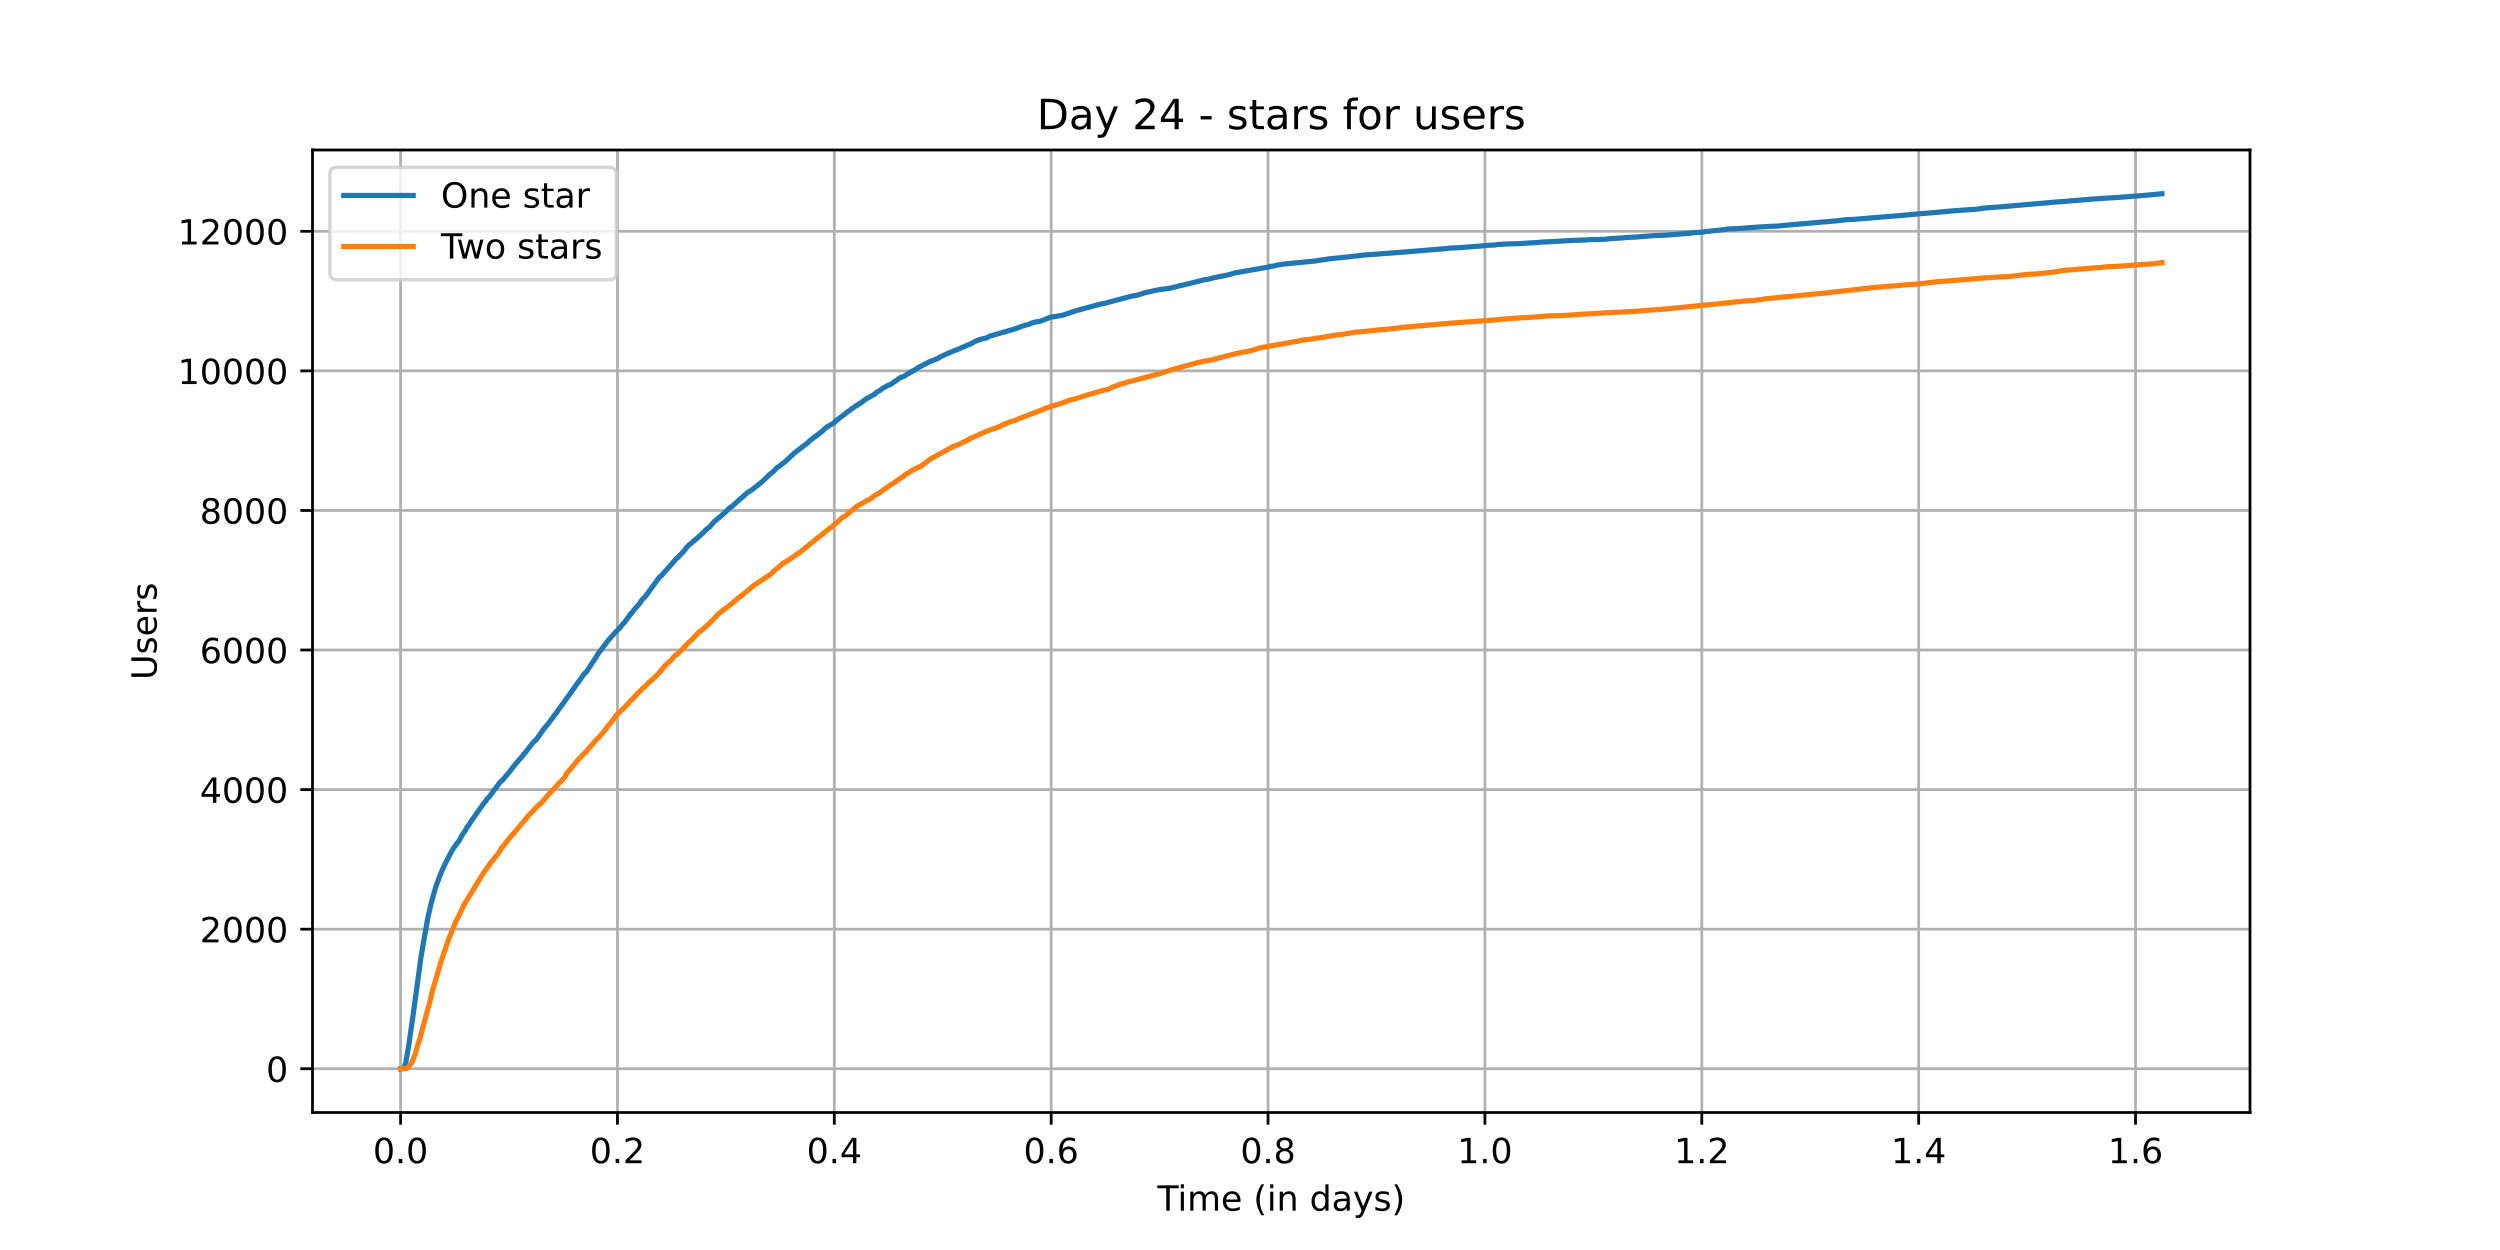 <?xml version="1.0" encoding="utf-8" standalone="no"?>
<!DOCTYPE svg PUBLIC "-//W3C//DTD SVG 1.1//EN"
  "http://www.w3.org/Graphics/SVG/1.1/DTD/svg11.dtd">
<!-- Created with matplotlib (https://matplotlib.org/) -->
<svg height="360pt" version="1.1" viewBox="0 0 720 360" width="720pt" xmlns="http://www.w3.org/2000/svg" xmlns:xlink="http://www.w3.org/1999/xlink">
 <defs>
  <style type="text/css">*{stroke-linecap:butt;stroke-linejoin:round;}</style>
 </defs>
 <g id="figure_1">
  <g id="patch_1">
   <path d="M 0 360 
L 720 360 
L 720 0 
L 0 0 
z
" style="fill:#ffffff;"/>
  </g>
  <g id="axes_1">
   <g id="patch_2">
    <path d="M 90 320.4 
L 648 320.4 
L 648 43.2 
L 90 43.2 
z
" style="fill:#ffffff;"/>
   </g>
   <g id="matplotlib.axis_1">
    <g id="xtick_1">
     <g id="line2d_1">
      <path clip-path="url(#p3914a1865a)" d="M 115.364 320.4 
L 115.364 43.2 
" style="fill:none;stroke:#b0b0b0;stroke-linecap:square;stroke-width:0.8;"/>
     </g>
     <g id="line2d_2">
      <defs>
       <path d="M 0 0 
L 0 3.5 
" id="md72c5df3d5" style="stroke:#000000;stroke-width:0.8;"/>
      </defs>
      <g>
       <use style="stroke:#000000;stroke-width:0.8;" x="115.364" xlink:href="#md72c5df3d5" y="320.4"/>
      </g>
     </g>
     <g id="text_1">
      <!-- 0.0 -->
      <g transform="translate(107.412 334.998)scale(0.1 -0.1)">
       <defs>
        <path d="M 31.781 66.406 
Q 24.172 66.406 20.328 58.906 
Q 16.5 51.422 16.5 36.375 
Q 16.5 21.391 20.328 13.891 
Q 24.172 6.391 31.781 6.391 
Q 39.453 6.391 43.281 13.891 
Q 47.125 21.391 47.125 36.375 
Q 47.125 51.422 43.281 58.906 
Q 39.453 66.406 31.781 66.406 
z
M 31.781 74.219 
Q 44.047 74.219 50.516 64.516 
Q 56.984 54.828 56.984 36.375 
Q 56.984 17.969 50.516 8.266 
Q 44.047 -1.422 31.781 -1.422 
Q 19.531 -1.422 13.062 8.266 
Q 6.594 17.969 6.594 36.375 
Q 6.594 54.828 13.062 64.516 
Q 19.531 74.219 31.781 74.219 
z
" id="DejaVuSans-48"/>
        <path d="M 10.688 12.406 
L 21 12.406 
L 21 0 
L 10.688 0 
z
" id="DejaVuSans-46"/>
       </defs>
       <use xlink:href="#DejaVuSans-48"/>
       <use x="63.623" xlink:href="#DejaVuSans-46"/>
       <use x="95.41" xlink:href="#DejaVuSans-48"/>
      </g>
     </g>
    </g>
    <g id="xtick_2">
     <g id="line2d_3">
      <path clip-path="url(#p3914a1865a)" d="M 177.823 320.4 
L 177.823 43.2 
" style="fill:none;stroke:#b0b0b0;stroke-linecap:square;stroke-width:0.8;"/>
     </g>
     <g id="line2d_4">
      <g>
       <use style="stroke:#000000;stroke-width:0.8;" x="177.823" xlink:href="#md72c5df3d5" y="320.4"/>
      </g>
     </g>
     <g id="text_2">
      <!-- 0.2 -->
      <g transform="translate(169.871 334.998)scale(0.1 -0.1)">
       <defs>
        <path d="M 19.188 8.297 
L 53.609 8.297 
L 53.609 0 
L 7.328 0 
L 7.328 8.297 
Q 12.938 14.109 22.625 23.891 
Q 32.328 33.688 34.812 36.531 
Q 39.547 41.844 41.422 45.531 
Q 43.312 49.219 43.312 52.781 
Q 43.312 58.594 39.234 62.25 
Q 35.156 65.922 28.609 65.922 
Q 23.969 65.922 18.812 64.312 
Q 13.672 62.703 7.812 59.422 
L 7.812 69.391 
Q 13.766 71.781 18.938 73 
Q 24.125 74.219 28.422 74.219 
Q 39.75 74.219 46.484 68.547 
Q 53.219 62.891 53.219 53.422 
Q 53.219 48.922 51.531 44.891 
Q 49.859 40.875 45.406 35.406 
Q 44.188 33.984 37.641 27.219 
Q 31.109 20.453 19.188 8.297 
z
" id="DejaVuSans-50"/>
       </defs>
       <use xlink:href="#DejaVuSans-48"/>
       <use x="63.623" xlink:href="#DejaVuSans-46"/>
       <use x="95.41" xlink:href="#DejaVuSans-50"/>
      </g>
     </g>
    </g>
    <g id="xtick_3">
     <g id="line2d_5">
      <path clip-path="url(#p3914a1865a)" d="M 240.281 320.4 
L 240.281 43.2 
" style="fill:none;stroke:#b0b0b0;stroke-linecap:square;stroke-width:0.8;"/>
     </g>
     <g id="line2d_6">
      <g>
       <use style="stroke:#000000;stroke-width:0.8;" x="240.281" xlink:href="#md72c5df3d5" y="320.4"/>
      </g>
     </g>
     <g id="text_3">
      <!-- 0.4 -->
      <g transform="translate(232.33 334.998)scale(0.1 -0.1)">
       <defs>
        <path d="M 37.797 64.312 
L 12.891 25.391 
L 37.797 25.391 
z
M 35.203 72.906 
L 47.609 72.906 
L 47.609 25.391 
L 58.016 25.391 
L 58.016 17.188 
L 47.609 17.188 
L 47.609 0 
L 37.797 0 
L 37.797 17.188 
L 4.891 17.188 
L 4.891 26.703 
z
" id="DejaVuSans-52"/>
       </defs>
       <use xlink:href="#DejaVuSans-48"/>
       <use x="63.623" xlink:href="#DejaVuSans-46"/>
       <use x="95.41" xlink:href="#DejaVuSans-52"/>
      </g>
     </g>
    </g>
    <g id="xtick_4">
     <g id="line2d_7">
      <path clip-path="url(#p3914a1865a)" d="M 302.74 320.4 
L 302.74 43.2 
" style="fill:none;stroke:#b0b0b0;stroke-linecap:square;stroke-width:0.8;"/>
     </g>
     <g id="line2d_8">
      <g>
       <use style="stroke:#000000;stroke-width:0.8;" x="302.74" xlink:href="#md72c5df3d5" y="320.4"/>
      </g>
     </g>
     <g id="text_4">
      <!-- 0.6 -->
      <g transform="translate(294.789 334.998)scale(0.1 -0.1)">
       <defs>
        <path d="M 33.016 40.375 
Q 26.375 40.375 22.484 35.828 
Q 18.609 31.297 18.609 23.391 
Q 18.609 15.531 22.484 10.953 
Q 26.375 6.391 33.016 6.391 
Q 39.656 6.391 43.531 10.953 
Q 47.406 15.531 47.406 23.391 
Q 47.406 31.297 43.531 35.828 
Q 39.656 40.375 33.016 40.375 
z
M 52.594 71.297 
L 52.594 62.312 
Q 48.875 64.062 45.094 64.984 
Q 41.312 65.922 37.594 65.922 
Q 27.828 65.922 22.672 59.328 
Q 17.531 52.734 16.797 39.406 
Q 19.672 43.656 24.016 45.922 
Q 28.375 48.188 33.594 48.188 
Q 44.578 48.188 50.953 41.516 
Q 57.328 34.859 57.328 23.391 
Q 57.328 12.156 50.688 5.359 
Q 44.047 -1.422 33.016 -1.422 
Q 20.359 -1.422 13.672 8.266 
Q 6.984 17.969 6.984 36.375 
Q 6.984 53.656 15.188 63.938 
Q 23.391 74.219 37.203 74.219 
Q 40.922 74.219 44.703 73.484 
Q 48.484 72.75 52.594 71.297 
z
" id="DejaVuSans-54"/>
       </defs>
       <use xlink:href="#DejaVuSans-48"/>
       <use x="63.623" xlink:href="#DejaVuSans-46"/>
       <use x="95.41" xlink:href="#DejaVuSans-54"/>
      </g>
     </g>
    </g>
    <g id="xtick_5">
     <g id="line2d_9">
      <path clip-path="url(#p3914a1865a)" d="M 365.199 320.4 
L 365.199 43.2 
" style="fill:none;stroke:#b0b0b0;stroke-linecap:square;stroke-width:0.8;"/>
     </g>
     <g id="line2d_10">
      <g>
       <use style="stroke:#000000;stroke-width:0.8;" x="365.199" xlink:href="#md72c5df3d5" y="320.4"/>
      </g>
     </g>
     <g id="text_5">
      <!-- 0.8 -->
      <g transform="translate(357.248 334.998)scale(0.1 -0.1)">
       <defs>
        <path d="M 31.781 34.625 
Q 24.75 34.625 20.719 30.859 
Q 16.703 27.094 16.703 20.516 
Q 16.703 13.922 20.719 10.156 
Q 24.75 6.391 31.781 6.391 
Q 38.812 6.391 42.859 10.172 
Q 46.922 13.969 46.922 20.516 
Q 46.922 27.094 42.891 30.859 
Q 38.875 34.625 31.781 34.625 
z
M 21.922 38.812 
Q 15.578 40.375 12.031 44.719 
Q 8.5 49.078 8.5 55.328 
Q 8.5 64.062 14.719 69.141 
Q 20.953 74.219 31.781 74.219 
Q 42.672 74.219 48.875 69.141 
Q 55.078 64.062 55.078 55.328 
Q 55.078 49.078 51.531 44.719 
Q 48 40.375 41.703 38.812 
Q 48.828 37.156 52.797 32.312 
Q 56.781 27.484 56.781 20.516 
Q 56.781 9.906 50.312 4.234 
Q 43.844 -1.422 31.781 -1.422 
Q 19.734 -1.422 13.25 4.234 
Q 6.781 9.906 6.781 20.516 
Q 6.781 27.484 10.781 32.312 
Q 14.797 37.156 21.922 38.812 
z
M 18.312 54.391 
Q 18.312 48.734 21.844 45.562 
Q 25.391 42.391 31.781 42.391 
Q 38.141 42.391 41.719 45.562 
Q 45.312 48.734 45.312 54.391 
Q 45.312 60.062 41.719 63.234 
Q 38.141 66.406 31.781 66.406 
Q 25.391 66.406 21.844 63.234 
Q 18.312 60.062 18.312 54.391 
z
" id="DejaVuSans-56"/>
       </defs>
       <use xlink:href="#DejaVuSans-48"/>
       <use x="63.623" xlink:href="#DejaVuSans-46"/>
       <use x="95.41" xlink:href="#DejaVuSans-56"/>
      </g>
     </g>
    </g>
    <g id="xtick_6">
     <g id="line2d_11">
      <path clip-path="url(#p3914a1865a)" d="M 427.658 320.4 
L 427.658 43.2 
" style="fill:none;stroke:#b0b0b0;stroke-linecap:square;stroke-width:0.8;"/>
     </g>
     <g id="line2d_12">
      <g>
       <use style="stroke:#000000;stroke-width:0.8;" x="427.658" xlink:href="#md72c5df3d5" y="320.4"/>
      </g>
     </g>
     <g id="text_6">
      <!-- 1.0 -->
      <g transform="translate(419.707 334.998)scale(0.1 -0.1)">
       <defs>
        <path d="M 12.406 8.297 
L 28.516 8.297 
L 28.516 63.922 
L 10.984 60.406 
L 10.984 69.391 
L 28.422 72.906 
L 38.281 72.906 
L 38.281 8.297 
L 54.391 8.297 
L 54.391 0 
L 12.406 0 
z
" id="DejaVuSans-49"/>
       </defs>
       <use xlink:href="#DejaVuSans-49"/>
       <use x="63.623" xlink:href="#DejaVuSans-46"/>
       <use x="95.41" xlink:href="#DejaVuSans-48"/>
      </g>
     </g>
    </g>
    <g id="xtick_7">
     <g id="line2d_13">
      <path clip-path="url(#p3914a1865a)" d="M 490.117 320.4 
L 490.117 43.2 
" style="fill:none;stroke:#b0b0b0;stroke-linecap:square;stroke-width:0.8;"/>
     </g>
     <g id="line2d_14">
      <g>
       <use style="stroke:#000000;stroke-width:0.8;" x="490.117" xlink:href="#md72c5df3d5" y="320.4"/>
      </g>
     </g>
     <g id="text_7">
      <!-- 1.2 -->
      <g transform="translate(482.166 334.998)scale(0.1 -0.1)">
       <use xlink:href="#DejaVuSans-49"/>
       <use x="63.623" xlink:href="#DejaVuSans-46"/>
       <use x="95.41" xlink:href="#DejaVuSans-50"/>
      </g>
     </g>
    </g>
    <g id="xtick_8">
     <g id="line2d_15">
      <path clip-path="url(#p3914a1865a)" d="M 552.576 320.4 
L 552.576 43.2 
" style="fill:none;stroke:#b0b0b0;stroke-linecap:square;stroke-width:0.8;"/>
     </g>
     <g id="line2d_16">
      <g>
       <use style="stroke:#000000;stroke-width:0.8;" x="552.576" xlink:href="#md72c5df3d5" y="320.4"/>
      </g>
     </g>
     <g id="text_8">
      <!-- 1.4 -->
      <g transform="translate(544.625 334.998)scale(0.1 -0.1)">
       <use xlink:href="#DejaVuSans-49"/>
       <use x="63.623" xlink:href="#DejaVuSans-46"/>
       <use x="95.41" xlink:href="#DejaVuSans-52"/>
      </g>
     </g>
    </g>
    <g id="xtick_9">
     <g id="line2d_17">
      <path clip-path="url(#p3914a1865a)" d="M 615.035 320.4 
L 615.035 43.2 
" style="fill:none;stroke:#b0b0b0;stroke-linecap:square;stroke-width:0.8;"/>
     </g>
     <g id="line2d_18">
      <g>
       <use style="stroke:#000000;stroke-width:0.8;" x="615.035" xlink:href="#md72c5df3d5" y="320.4"/>
      </g>
     </g>
     <g id="text_9">
      <!-- 1.6 -->
      <g transform="translate(607.083 334.998)scale(0.1 -0.1)">
       <use xlink:href="#DejaVuSans-49"/>
       <use x="63.623" xlink:href="#DejaVuSans-46"/>
       <use x="95.41" xlink:href="#DejaVuSans-54"/>
      </g>
     </g>
    </g>
    <g id="text_10">
     <!-- Time (in days) -->
     <g transform="translate(333.327 348.677)scale(0.1 -0.1)">
      <defs>
       <path d="M -0.297 72.906 
L 61.375 72.906 
L 61.375 64.594 
L 35.5 64.594 
L 35.5 0 
L 25.594 0 
L 25.594 64.594 
L -0.297 64.594 
z
" id="DejaVuSans-84"/>
       <path d="M 9.422 54.688 
L 18.406 54.688 
L 18.406 0 
L 9.422 0 
z
M 9.422 75.984 
L 18.406 75.984 
L 18.406 64.594 
L 9.422 64.594 
z
" id="DejaVuSans-105"/>
       <path d="M 52 44.188 
Q 55.375 50.25 60.062 53.125 
Q 64.75 56 71.094 56 
Q 79.641 56 84.281 50.016 
Q 88.922 44.047 88.922 33.016 
L 88.922 0 
L 79.891 0 
L 79.891 32.719 
Q 79.891 40.578 77.094 44.375 
Q 74.312 48.188 68.609 48.188 
Q 61.625 48.188 57.562 43.547 
Q 53.516 38.922 53.516 30.906 
L 53.516 0 
L 44.484 0 
L 44.484 32.719 
Q 44.484 40.625 41.703 44.406 
Q 38.922 48.188 33.109 48.188 
Q 26.219 48.188 22.156 43.531 
Q 18.109 38.875 18.109 30.906 
L 18.109 0 
L 9.078 0 
L 9.078 54.688 
L 18.109 54.688 
L 18.109 46.188 
Q 21.188 51.219 25.484 53.609 
Q 29.781 56 35.688 56 
Q 41.656 56 45.828 52.969 
Q 50 49.953 52 44.188 
z
" id="DejaVuSans-109"/>
       <path d="M 56.203 29.594 
L 56.203 25.203 
L 14.891 25.203 
Q 15.484 15.922 20.484 11.062 
Q 25.484 6.203 34.422 6.203 
Q 39.594 6.203 44.453 7.469 
Q 49.312 8.734 54.109 11.281 
L 54.109 2.781 
Q 49.266 0.734 44.188 -0.344 
Q 39.109 -1.422 33.891 -1.422 
Q 20.797 -1.422 13.156 6.188 
Q 5.516 13.812 5.516 26.812 
Q 5.516 40.234 12.766 48.109 
Q 20.016 56 32.328 56 
Q 43.359 56 49.781 48.891 
Q 56.203 41.797 56.203 29.594 
z
M 47.219 32.234 
Q 47.125 39.594 43.094 43.984 
Q 39.062 48.391 32.422 48.391 
Q 24.906 48.391 20.391 44.141 
Q 15.875 39.891 15.188 32.172 
z
" id="DejaVuSans-101"/>
       <path id="DejaVuSans-32"/>
       <path d="M 31 75.875 
Q 24.469 64.656 21.281 53.656 
Q 18.109 42.672 18.109 31.391 
Q 18.109 20.125 21.312 9.062 
Q 24.516 -2 31 -13.188 
L 23.188 -13.188 
Q 15.875 -1.703 12.234 9.375 
Q 8.594 20.453 8.594 31.391 
Q 8.594 42.281 12.203 53.312 
Q 15.828 64.359 23.188 75.875 
z
" id="DejaVuSans-40"/>
       <path d="M 54.891 33.016 
L 54.891 0 
L 45.906 0 
L 45.906 32.719 
Q 45.906 40.484 42.875 44.328 
Q 39.844 48.188 33.797 48.188 
Q 26.516 48.188 22.312 43.547 
Q 18.109 38.922 18.109 30.906 
L 18.109 0 
L 9.078 0 
L 9.078 54.688 
L 18.109 54.688 
L 18.109 46.188 
Q 21.344 51.125 25.703 53.562 
Q 30.078 56 35.797 56 
Q 45.219 56 50.047 50.172 
Q 54.891 44.344 54.891 33.016 
z
" id="DejaVuSans-110"/>
       <path d="M 45.406 46.391 
L 45.406 75.984 
L 54.391 75.984 
L 54.391 0 
L 45.406 0 
L 45.406 8.203 
Q 42.578 3.328 38.25 0.953 
Q 33.938 -1.422 27.875 -1.422 
Q 17.969 -1.422 11.734 6.484 
Q 5.516 14.406 5.516 27.297 
Q 5.516 40.188 11.734 48.094 
Q 17.969 56 27.875 56 
Q 33.938 56 38.25 53.625 
Q 42.578 51.266 45.406 46.391 
z
M 14.797 27.297 
Q 14.797 17.391 18.875 11.75 
Q 22.953 6.109 30.078 6.109 
Q 37.203 6.109 41.297 11.75 
Q 45.406 17.391 45.406 27.297 
Q 45.406 37.203 41.297 42.844 
Q 37.203 48.484 30.078 48.484 
Q 22.953 48.484 18.875 42.844 
Q 14.797 37.203 14.797 27.297 
z
" id="DejaVuSans-100"/>
       <path d="M 34.281 27.484 
Q 23.391 27.484 19.188 25 
Q 14.984 22.516 14.984 16.5 
Q 14.984 11.719 18.141 8.906 
Q 21.297 6.109 26.703 6.109 
Q 34.188 6.109 38.703 11.406 
Q 43.219 16.703 43.219 25.484 
L 43.219 27.484 
z
M 52.203 31.203 
L 52.203 0 
L 43.219 0 
L 43.219 8.297 
Q 40.141 3.328 35.547 0.953 
Q 30.953 -1.422 24.312 -1.422 
Q 15.922 -1.422 10.953 3.297 
Q 6 8.016 6 15.922 
Q 6 25.141 12.172 29.828 
Q 18.359 34.516 30.609 34.516 
L 43.219 34.516 
L 43.219 35.406 
Q 43.219 41.609 39.141 45 
Q 35.062 48.391 27.688 48.391 
Q 23 48.391 18.547 47.266 
Q 14.109 46.141 10.016 43.891 
L 10.016 52.203 
Q 14.938 54.109 19.578 55.047 
Q 24.219 56 28.609 56 
Q 40.484 56 46.344 49.844 
Q 52.203 43.703 52.203 31.203 
z
" id="DejaVuSans-97"/>
       <path d="M 32.172 -5.078 
Q 28.375 -14.844 24.75 -17.812 
Q 21.141 -20.797 15.094 -20.797 
L 7.906 -20.797 
L 7.906 -13.281 
L 13.188 -13.281 
Q 16.891 -13.281 18.938 -11.516 
Q 21 -9.766 23.484 -3.219 
L 25.094 0.875 
L 2.984 54.688 
L 12.5 54.688 
L 29.594 11.922 
L 46.688 54.688 
L 56.203 54.688 
z
" id="DejaVuSans-121"/>
       <path d="M 44.281 53.078 
L 44.281 44.578 
Q 40.484 46.531 36.375 47.5 
Q 32.281 48.484 27.875 48.484 
Q 21.188 48.484 17.844 46.438 
Q 14.5 44.391 14.5 40.281 
Q 14.5 37.156 16.891 35.375 
Q 19.281 33.594 26.516 31.984 
L 29.594 31.297 
Q 39.156 29.25 43.188 25.516 
Q 47.219 21.781 47.219 15.094 
Q 47.219 7.469 41.188 3.016 
Q 35.156 -1.422 24.609 -1.422 
Q 20.219 -1.422 15.453 -0.562 
Q 10.688 0.297 5.422 2 
L 5.422 11.281 
Q 10.406 8.688 15.234 7.391 
Q 20.062 6.109 24.812 6.109 
Q 31.156 6.109 34.562 8.281 
Q 37.984 10.453 37.984 14.406 
Q 37.984 18.062 35.516 20.016 
Q 33.062 21.969 24.703 23.781 
L 21.578 24.516 
Q 13.234 26.266 9.516 29.906 
Q 5.812 33.547 5.812 39.891 
Q 5.812 47.609 11.281 51.797 
Q 16.75 56 26.812 56 
Q 31.781 56 36.172 55.266 
Q 40.578 54.547 44.281 53.078 
z
" id="DejaVuSans-115"/>
       <path d="M 8.016 75.875 
L 15.828 75.875 
Q 23.141 64.359 26.781 53.312 
Q 30.422 42.281 30.422 31.391 
Q 30.422 20.453 26.781 9.375 
Q 23.141 -1.703 15.828 -13.188 
L 8.016 -13.188 
Q 14.5 -2 17.703 9.062 
Q 20.906 20.125 20.906 31.391 
Q 20.906 42.672 17.703 53.656 
Q 14.5 64.656 8.016 75.875 
z
" id="DejaVuSans-41"/>
      </defs>
      <use xlink:href="#DejaVuSans-84"/>
      <use x="57.959" xlink:href="#DejaVuSans-105"/>
      <use x="85.742" xlink:href="#DejaVuSans-109"/>
      <use x="183.154" xlink:href="#DejaVuSans-101"/>
      <use x="244.678" xlink:href="#DejaVuSans-32"/>
      <use x="276.465" xlink:href="#DejaVuSans-40"/>
      <use x="315.479" xlink:href="#DejaVuSans-105"/>
      <use x="343.262" xlink:href="#DejaVuSans-110"/>
      <use x="406.641" xlink:href="#DejaVuSans-32"/>
      <use x="438.428" xlink:href="#DejaVuSans-100"/>
      <use x="501.904" xlink:href="#DejaVuSans-97"/>
      <use x="563.184" xlink:href="#DejaVuSans-121"/>
      <use x="622.363" xlink:href="#DejaVuSans-115"/>
      <use x="674.463" xlink:href="#DejaVuSans-41"/>
     </g>
    </g>
   </g>
   <g id="matplotlib.axis_2">
    <g id="ytick_1">
     <g id="line2d_19">
      <path clip-path="url(#p3914a1865a)" d="M 90 307.8 
L 648 307.8 
" style="fill:none;stroke:#b0b0b0;stroke-linecap:square;stroke-width:0.8;"/>
     </g>
     <g id="line2d_20">
      <defs>
       <path d="M 0 0 
L -3.5 0 
" id="mb476c46a0f" style="stroke:#000000;stroke-width:0.8;"/>
      </defs>
      <g>
       <use style="stroke:#000000;stroke-width:0.8;" x="90" xlink:href="#mb476c46a0f" y="307.8"/>
      </g>
     </g>
     <g id="text_11">
      <!-- 0 -->
      <g transform="translate(76.638 311.599)scale(0.1 -0.1)">
       <use xlink:href="#DejaVuSans-48"/>
      </g>
     </g>
    </g>
    <g id="ytick_2">
     <g id="line2d_21">
      <path clip-path="url(#p3914a1865a)" d="M 90 267.602 
L 648 267.602 
" style="fill:none;stroke:#b0b0b0;stroke-linecap:square;stroke-width:0.8;"/>
     </g>
     <g id="line2d_22">
      <g>
       <use style="stroke:#000000;stroke-width:0.8;" x="90" xlink:href="#mb476c46a0f" y="267.602"/>
      </g>
     </g>
     <g id="text_12">
      <!-- 2000 -->
      <g transform="translate(57.55 271.401)scale(0.1 -0.1)">
       <use xlink:href="#DejaVuSans-50"/>
       <use x="63.623" xlink:href="#DejaVuSans-48"/>
       <use x="127.246" xlink:href="#DejaVuSans-48"/>
       <use x="190.869" xlink:href="#DejaVuSans-48"/>
      </g>
     </g>
    </g>
    <g id="ytick_3">
     <g id="line2d_23">
      <path clip-path="url(#p3914a1865a)" d="M 90 227.404 
L 648 227.404 
" style="fill:none;stroke:#b0b0b0;stroke-linecap:square;stroke-width:0.8;"/>
     </g>
     <g id="line2d_24">
      <g>
       <use style="stroke:#000000;stroke-width:0.8;" x="90" xlink:href="#mb476c46a0f" y="227.404"/>
      </g>
     </g>
     <g id="text_13">
      <!-- 4000 -->
      <g transform="translate(57.55 231.204)scale(0.1 -0.1)">
       <use xlink:href="#DejaVuSans-52"/>
       <use x="63.623" xlink:href="#DejaVuSans-48"/>
       <use x="127.246" xlink:href="#DejaVuSans-48"/>
       <use x="190.869" xlink:href="#DejaVuSans-48"/>
      </g>
     </g>
    </g>
    <g id="ytick_4">
     <g id="line2d_25">
      <path clip-path="url(#p3914a1865a)" d="M 90 187.207 
L 648 187.207 
" style="fill:none;stroke:#b0b0b0;stroke-linecap:square;stroke-width:0.8;"/>
     </g>
     <g id="line2d_26">
      <g>
       <use style="stroke:#000000;stroke-width:0.8;" x="90" xlink:href="#mb476c46a0f" y="187.207"/>
      </g>
     </g>
     <g id="text_14">
      <!-- 6000 -->
      <g transform="translate(57.55 191.006)scale(0.1 -0.1)">
       <use xlink:href="#DejaVuSans-54"/>
       <use x="63.623" xlink:href="#DejaVuSans-48"/>
       <use x="127.246" xlink:href="#DejaVuSans-48"/>
       <use x="190.869" xlink:href="#DejaVuSans-48"/>
      </g>
     </g>
    </g>
    <g id="ytick_5">
     <g id="line2d_27">
      <path clip-path="url(#p3914a1865a)" d="M 90 147.009 
L 648 147.009 
" style="fill:none;stroke:#b0b0b0;stroke-linecap:square;stroke-width:0.8;"/>
     </g>
     <g id="line2d_28">
      <g>
       <use style="stroke:#000000;stroke-width:0.8;" x="90" xlink:href="#mb476c46a0f" y="147.009"/>
      </g>
     </g>
     <g id="text_15">
      <!-- 8000 -->
      <g transform="translate(57.55 150.808)scale(0.1 -0.1)">
       <use xlink:href="#DejaVuSans-56"/>
       <use x="63.623" xlink:href="#DejaVuSans-48"/>
       <use x="127.246" xlink:href="#DejaVuSans-48"/>
       <use x="190.869" xlink:href="#DejaVuSans-48"/>
      </g>
     </g>
    </g>
    <g id="ytick_6">
     <g id="line2d_29">
      <path clip-path="url(#p3914a1865a)" d="M 90 106.811 
L 648 106.811 
" style="fill:none;stroke:#b0b0b0;stroke-linecap:square;stroke-width:0.8;"/>
     </g>
     <g id="line2d_30">
      <g>
       <use style="stroke:#000000;stroke-width:0.8;" x="90" xlink:href="#mb476c46a0f" y="106.811"/>
      </g>
     </g>
     <g id="text_16">
      <!-- 10000 -->
      <g transform="translate(51.188 110.61)scale(0.1 -0.1)">
       <use xlink:href="#DejaVuSans-49"/>
       <use x="63.623" xlink:href="#DejaVuSans-48"/>
       <use x="127.246" xlink:href="#DejaVuSans-48"/>
       <use x="190.869" xlink:href="#DejaVuSans-48"/>
       <use x="254.492" xlink:href="#DejaVuSans-48"/>
      </g>
     </g>
    </g>
    <g id="ytick_7">
     <g id="line2d_31">
      <path clip-path="url(#p3914a1865a)" d="M 90 66.613 
L 648 66.613 
" style="fill:none;stroke:#b0b0b0;stroke-linecap:square;stroke-width:0.8;"/>
     </g>
     <g id="line2d_32">
      <g>
       <use style="stroke:#000000;stroke-width:0.8;" x="90" xlink:href="#mb476c46a0f" y="66.613"/>
      </g>
     </g>
     <g id="text_17">
      <!-- 12000 -->
      <g transform="translate(51.188 70.412)scale(0.1 -0.1)">
       <use xlink:href="#DejaVuSans-49"/>
       <use x="63.623" xlink:href="#DejaVuSans-50"/>
       <use x="127.246" xlink:href="#DejaVuSans-48"/>
       <use x="190.869" xlink:href="#DejaVuSans-48"/>
       <use x="254.492" xlink:href="#DejaVuSans-48"/>
      </g>
     </g>
    </g>
    <g id="text_18">
     <!-- Users -->
     <g transform="translate(45.108 195.801)rotate(-90)scale(0.1 -0.1)">
      <defs>
       <path d="M 8.688 72.906 
L 18.609 72.906 
L 18.609 28.609 
Q 18.609 16.891 22.844 11.734 
Q 27.094 6.594 36.625 6.594 
Q 46.094 6.594 50.344 11.734 
Q 54.594 16.891 54.594 28.609 
L 54.594 72.906 
L 64.5 72.906 
L 64.5 27.391 
Q 64.5 13.141 57.438 5.859 
Q 50.391 -1.422 36.625 -1.422 
Q 22.797 -1.422 15.734 5.859 
Q 8.688 13.141 8.688 27.391 
z
" id="DejaVuSans-85"/>
       <path d="M 41.109 46.297 
Q 39.594 47.172 37.812 47.578 
Q 36.031 48 33.891 48 
Q 26.266 48 22.188 43.047 
Q 18.109 38.094 18.109 28.812 
L 18.109 0 
L 9.078 0 
L 9.078 54.688 
L 18.109 54.688 
L 18.109 46.188 
Q 20.953 51.172 25.484 53.578 
Q 30.031 56 36.531 56 
Q 37.453 56 38.578 55.875 
Q 39.703 55.766 41.062 55.516 
z
" id="DejaVuSans-114"/>
      </defs>
      <use xlink:href="#DejaVuSans-85"/>
      <use x="73.193" xlink:href="#DejaVuSans-115"/>
      <use x="125.293" xlink:href="#DejaVuSans-101"/>
      <use x="186.816" xlink:href="#DejaVuSans-114"/>
      <use x="227.93" xlink:href="#DejaVuSans-115"/>
     </g>
    </g>
   </g>
   <g id="line2d_33">
    <path clip-path="url(#p3914a1865a)" d="M 115.364 307.8 
L 116.032 307.76 
L 116.462 307.338 
L 116.893 305.85 
L 117.753 300.826 
L 118.183 297.771 
L 118.83 293.389 
L 121.194 276.004 
L 121.837 272.145 
L 123.128 264.788 
L 123.984 260.929 
L 124.631 258.477 
L 125.492 255.462 
L 125.922 254.257 
L 126.565 252.528 
L 127.425 250.398 
L 127.642 250.056 
L 128.072 249.031 
L 130.006 245.272 
L 130.436 244.529 
L 131.723 242.72 
L 131.94 242.539 
L 132.37 241.856 
L 133.013 240.609 
L 134.087 239.042 
L 134.517 238.218 
L 134.947 237.715 
L 135.59 236.67 
L 139.032 231.766 
L 140.105 230.399 
L 140.318 229.997 
L 140.748 229.676 
L 143.973 225.334 
L 144.833 224.57 
L 145.906 223.244 
L 146.553 222.52 
L 147.844 220.812 
L 148.487 220.048 
L 148.917 219.566 
L 149.347 218.943 
L 149.777 218.561 
L 150.208 218.038 
L 150.638 217.576 
L 150.851 217.134 
L 151.068 217.013 
L 153.215 214.24 
L 153.645 213.677 
L 154.288 213.174 
L 154.505 212.953 
L 154.935 212.33 
L 155.796 211.104 
L 156.652 209.858 
L 157.943 208.371 
L 158.373 207.728 
L 159.233 206.682 
L 159.446 206.22 
L 159.876 205.778 
L 160.523 204.874 
L 160.954 204.271 
L 168.259 194.06 
L 168.906 193.498 
L 171.053 190.181 
L 171.483 189.578 
L 172.126 188.453 
L 174.063 185.9 
L 174.49 185.358 
L 174.92 184.734 
L 177.071 182.262 
L 177.714 181.639 
L 178.361 180.936 
L 178.574 180.775 
L 179.218 179.891 
L 179.865 179.227 
L 181.155 177.499 
L 181.585 176.775 
L 181.799 176.735 
L 182.229 176.152 
L 182.659 175.569 
L 184.379 173.6 
L 184.806 172.856 
L 185.883 171.751 
L 189.75 166.444 
L 190.181 165.982 
L 190.394 165.882 
L 194.478 161.259 
L 194.695 160.917 
L 195.125 160.636 
L 197.059 158.606 
L 197.702 157.722 
L 198.563 156.817 
L 198.993 156.556 
L 199.636 155.953 
L 200.927 154.888 
L 202 153.863 
L 202.43 153.521 
L 202.86 153.059 
L 203.29 152.576 
L 204.364 151.772 
L 205.654 150.265 
L 206.084 149.923 
L 209.095 147.33 
L 209.952 146.426 
L 210.599 145.944 
L 210.812 145.863 
L 211.242 145.441 
L 215.11 142.004 
L 215.97 141.401 
L 216.187 141.361 
L 219.411 138.808 
L 220.915 137.361 
L 221.345 137 
L 221.558 136.678 
L 221.775 136.598 
L 222.632 135.854 
L 223.062 135.452 
L 223.709 134.748 
L 224.782 134.005 
L 225.213 133.623 
L 225.643 133.362 
L 228.867 130.407 
L 229.297 130.086 
L 232.734 127.432 
L 233.164 126.95 
L 234.025 126.327 
L 234.455 125.925 
L 235.098 125.523 
L 236.819 124.176 
L 237.462 123.553 
L 238.322 122.87 
L 240.256 121.744 
L 240.686 121.242 
L 243.48 119.112 
L 243.91 118.71 
L 244.767 118.187 
L 245.197 117.745 
L 245.844 117.403 
L 246.488 116.84 
L 246.704 116.84 
L 247.561 116.217 
L 247.778 116.177 
L 248.421 115.655 
L 248.852 115.353 
L 249.282 114.971 
L 250.142 114.509 
L 250.785 114.127 
L 251.215 113.886 
L 251.862 113.544 
L 252.506 112.921 
L 253.579 112.358 
L 254.009 111.976 
L 254.87 111.494 
L 255.73 110.971 
L 256.373 110.791 
L 258.524 109.303 
L 259.167 108.801 
L 260.244 108.439 
L 260.675 108.158 
L 262.392 107.112 
L 262.608 107.072 
L 262.822 106.811 
L 263.469 106.57 
L 264.325 105.907 
L 267.119 104.5 
L 267.549 104.238 
L 270.13 103.233 
L 270.56 102.952 
L 270.99 102.691 
L 272.277 102.088 
L 274.428 101.163 
L 274.858 101.002 
L 275.501 100.761 
L 278.942 99.274 
L 279.586 99.033 
L 280.876 98.309 
L 282.167 97.767 
L 284.1 97.324 
L 284.961 96.842 
L 292.482 94.671 
L 292.696 94.531 
L 293.126 94.47 
L 293.773 94.149 
L 295.493 93.586 
L 296.137 93.485 
L 297.21 93.003 
L 297.857 92.842 
L 298.501 92.681 
L 299.361 92.581 
L 300.651 92.119 
L 302.589 91.315 
L 303.662 91.214 
L 306.456 90.692 
L 306.886 90.491 
L 309.897 89.486 
L 316.989 87.556 
L 318.279 87.335 
L 319.57 86.973 
L 326.018 85.265 
L 327.308 85.064 
L 329.242 84.481 
L 329.672 84.32 
L 332.683 83.657 
L 333.973 83.396 
L 336.771 83.034 
L 338.922 82.532 
L 339.565 82.351 
L 339.995 82.23 
L 340.639 82.13 
L 341.929 81.768 
L 342.789 81.607 
L 346.874 80.562 
L 348.164 80.381 
L 349.454 80.019 
L 353.969 79.095 
L 355.476 78.632 
L 363.858 77.165 
L 365.149 76.944 
L 365.792 76.763 
L 367.082 76.562 
L 367.729 76.361 
L 368.803 76.2 
L 369.233 76.1 
L 379.122 75.135 
L 379.553 75.015 
L 381.486 74.753 
L 381.916 74.713 
L 382.347 74.592 
L 389.012 73.909 
L 389.442 73.809 
L 390.732 73.728 
L 392.883 73.427 
L 396.107 73.226 
L 397.181 73.145 
L 398.254 73.045 
L 403.412 72.663 
L 404.702 72.562 
L 415.448 71.678 
L 416.522 71.598 
L 417.382 71.457 
L 419.963 71.357 
L 426.625 70.834 
L 427.485 70.733 
L 428.341 70.653 
L 430.492 70.573 
L 431.135 70.432 
L 434.146 70.251 
L 437.801 70.151 
L 441.238 69.93 
L 442.742 69.849 
L 443.815 69.729 
L 445.753 69.648 
L 446.396 69.608 
L 448.33 69.507 
L 451.554 69.306 
L 453.918 69.206 
L 455.638 69.146 
L 457.355 69.065 
L 457.785 69.005 
L 461.87 68.945 
L 462.3 68.884 
L 463.373 68.784 
L 464.02 68.703 
L 466.384 68.583 
L 467.458 68.503 
L 468.531 68.382 
L 470.899 68.281 
L 476.704 67.839 
L 479.498 67.739 
L 486.586 67.176 
L 487.446 67.075 
L 488.736 66.935 
L 490.24 66.874 
L 491.1 66.714 
L 496.909 66.091 
L 497.339 65.97 
L 497.982 65.93 
L 500.133 65.849 
L 500.99 65.789 
L 506.148 65.407 
L 507.868 65.307 
L 510.449 65.166 
L 512.383 65.086 
L 513.026 65.005 
L 514.316 64.865 
L 528.93 63.598 
L 529.79 63.498 
L 531.511 63.277 
L 533.875 63.176 
L 543.76 62.352 
L 545.264 62.252 
L 562.028 60.764 
L 563.532 60.664 
L 564.605 60.563 
L 568.69 60.282 
L 569.333 60.242 
L 569.763 60.161 
L 570.41 60.101 
L 570.837 59.981 
L 571.914 59.9 
L 572.987 59.78 
L 574.921 59.679 
L 592.976 58.111 
L 594.693 58.011 
L 595.34 57.93 
L 603.508 57.267 
L 605.012 57.167 
L 608.019 56.986 
L 609.31 56.905 
L 610.17 56.845 
L 616.831 56.323 
L 618.122 56.222 
L 622.636 55.8 
L 622.636 55.8 
" style="fill:none;stroke:#1f77b4;stroke-linecap:square;stroke-width:1.5;"/>
   </g>
   <g id="line2d_34">
    <path clip-path="url(#p3914a1865a)" d="M 115.364 307.8 
L 117.109 307.74 
L 117.323 307.619 
L 118.613 306.011 
L 119.687 303.298 
L 120.334 300.846 
L 120.764 299.72 
L 122.267 294.113 
L 123.341 290.193 
L 123.771 288.666 
L 124.631 285.008 
L 125.061 283.641 
L 126.995 276.968 
L 128.499 272.567 
L 129.146 270.677 
L 131.293 265.311 
L 131.51 265.05 
L 131.723 264.467 
L 131.94 264.226 
L 133.657 260.527 
L 139.245 251.402 
L 140.105 250.197 
L 141.609 248.086 
L 141.826 247.925 
L 142.469 247.061 
L 143.329 246.036 
L 144.189 244.73 
L 144.403 244.247 
L 144.833 243.785 
L 147.414 240.529 
L 147.844 240.147 
L 148.274 239.604 
L 152.572 234.479 
L 155.366 231.645 
L 155.796 231.344 
L 157.943 228.872 
L 160.737 225.877 
L 160.954 225.495 
L 161.38 225.274 
L 162.67 223.767 
L 163.101 222.882 
L 166.755 218.521 
L 166.968 218.4 
L 168.259 216.953 
L 168.906 216.37 
L 169.332 215.787 
L 169.762 215.305 
L 171.053 213.838 
L 171.913 212.833 
L 172.343 212.511 
L 172.986 211.808 
L 174.707 209.717 
L 174.92 209.235 
L 175.78 208.371 
L 176.21 207.748 
L 176.641 207.265 
L 177.284 206.26 
L 177.931 205.577 
L 178.574 205.054 
L 178.791 204.713 
L 179.218 204.411 
L 180.938 202.582 
L 181.368 202.04 
L 182.872 200.592 
L 183.519 199.809 
L 186.743 196.713 
L 186.956 196.412 
L 187.17 196.332 
L 187.6 195.909 
L 188.03 195.608 
L 189.537 194.08 
L 190.181 193.357 
L 191.254 192.01 
L 191.901 191.327 
L 193.405 190.02 
L 193.835 189.438 
L 194.478 188.734 
L 194.908 188.493 
L 196.412 187.106 
L 197.489 185.96 
L 198.349 184.996 
L 198.993 184.533 
L 201.357 181.981 
L 201.787 181.8 
L 203.29 180.453 
L 203.721 180.092 
L 206.084 177.74 
L 206.945 176.775 
L 210.812 173.781 
L 211.459 173.218 
L 214.68 170.625 
L 215.54 169.962 
L 216.617 168.977 
L 217.044 168.635 
L 222.202 165.198 
L 222.849 164.515 
L 223.492 163.952 
L 223.922 163.631 
L 225.643 162.103 
L 225.856 162.043 
L 226.073 161.862 
L 226.286 161.842 
L 229.08 159.952 
L 229.727 159.45 
L 229.94 159.37 
L 230.801 158.706 
L 231.444 158.224 
L 232.304 157.46 
L 232.734 157.239 
L 233.164 156.737 
L 233.595 156.475 
L 234.885 155.39 
L 235.528 154.827 
L 236.389 154.224 
L 238.966 152.114 
L 239.396 151.893 
L 239.826 151.491 
L 241.116 150.426 
L 242.62 149.019 
L 243.48 148.556 
L 246.918 145.702 
L 247.348 145.542 
L 247.561 145.32 
L 248.208 145.039 
L 248.638 144.798 
L 249.282 144.376 
L 250.142 143.974 
L 250.572 143.713 
L 251.862 142.748 
L 252.936 142.125 
L 253.149 142.044 
L 253.579 141.723 
L 253.796 141.662 
L 254.226 141.22 
L 260.244 137.14 
L 260.888 136.577 
L 261.531 136.236 
L 262.822 135.412 
L 265.186 134.246 
L 265.616 133.945 
L 265.833 133.844 
L 266.259 133.482 
L 266.906 133.04 
L 267.766 132.317 
L 274.428 128.618 
L 275.932 128.096 
L 277.652 127.231 
L 277.865 127.191 
L 278.512 126.789 
L 278.726 126.729 
L 279.373 126.327 
L 280.016 126.046 
L 284.314 124.136 
L 284.53 124.136 
L 284.961 123.875 
L 285.387 123.754 
L 286.247 123.473 
L 288.185 122.709 
L 288.828 122.327 
L 289.258 122.167 
L 289.688 121.966 
L 290.118 121.825 
L 291.409 121.322 
L 292.266 121.142 
L 292.696 120.9 
L 292.913 120.86 
L 293.343 120.619 
L 300.221 117.986 
L 300.868 117.644 
L 301.298 117.504 
L 301.942 117.343 
L 302.589 117.102 
L 305.596 116.157 
L 306.456 115.856 
L 307.533 115.454 
L 308.394 115.152 
L 309.25 114.971 
L 310.971 114.449 
L 311.401 114.348 
L 311.831 114.147 
L 317.419 112.499 
L 317.849 112.399 
L 318.709 112.238 
L 319.57 111.936 
L 320 111.675 
L 320.86 111.333 
L 322.15 110.831 
L 322.794 110.63 
L 323.224 110.469 
L 324.084 110.308 
L 324.514 110.047 
L 325.158 109.967 
L 332.253 108.057 
L 332.683 107.957 
L 333.33 107.816 
L 335.481 107.112 
L 336.341 106.871 
L 337.201 106.55 
L 345.153 104.379 
L 346.013 104.218 
L 346.444 104.078 
L 347.734 103.877 
L 348.594 103.696 
L 349.024 103.635 
L 355.259 102.007 
L 355.906 101.867 
L 356.337 101.746 
L 357.193 101.585 
L 357.623 101.445 
L 358.484 101.344 
L 359.344 101.203 
L 360.204 101.002 
L 360.421 100.982 
L 360.851 100.801 
L 361.278 100.701 
L 361.925 100.46 
L 362.355 100.359 
L 363.215 100.118 
L 370.737 98.792 
L 371.384 98.711 
L 372.674 98.43 
L 373.961 98.229 
L 375.038 97.947 
L 377.832 97.646 
L 378.262 97.505 
L 381.273 97.123 
L 382.347 96.902 
L 383.854 96.661 
L 384.927 96.46 
L 386.001 96.38 
L 389.442 95.837 
L 389.872 95.737 
L 402.769 94.47 
L 403.412 94.309 
L 418.456 93.023 
L 419.963 92.923 
L 425.121 92.541 
L 427.055 92.44 
L 427.485 92.34 
L 430.279 92.179 
L 431.135 92.099 
L 432.643 91.918 
L 437.801 91.536 
L 440.164 91.435 
L 446.183 90.973 
L 450.05 90.873 
L 452.844 90.712 
L 454.348 90.611 
L 455.421 90.491 
L 457.355 90.39 
L 459.506 90.29 
L 461.009 90.189 
L 464.234 89.988 
L 467.028 89.888 
L 468.101 89.787 
L 469.822 89.727 
L 471.329 89.626 
L 477.99 89.104 
L 479.498 89.003 
L 498.843 87.094 
L 499.703 86.953 
L 500.99 86.893 
L 501.85 86.752 
L 502.927 86.652 
L 505.291 86.531 
L 505.721 86.471 
L 506.364 86.35 
L 507.225 86.29 
L 507.655 86.21 
L 508.515 86.029 
L 509.372 85.968 
L 527.209 84.24 
L 528.07 84.099 
L 534.731 83.376 
L 536.669 83.114 
L 538.172 83.014 
L 539.032 82.853 
L 547.415 82.17 
L 548.488 82.069 
L 549.778 81.929 
L 551.925 81.828 
L 552.356 81.768 
L 553.003 81.687 
L 554.076 81.587 
L 554.72 81.506 
L 555.15 81.446 
L 556.227 81.346 
L 557.944 81.105 
L 559.877 81.004 
L 571.267 80.059 
L 572.774 79.979 
L 573.848 79.878 
L 576.425 79.738 
L 578.145 79.657 
L 579.005 79.597 
L 582.23 79.195 
L 583.733 79.014 
L 586.314 78.914 
L 591.685 78.331 
L 592.115 78.23 
L 593.406 78.029 
L 593.836 77.929 
L 603.938 77.085 
L 605.442 76.984 
L 606.085 76.884 
L 607.593 76.783 
L 609.31 76.723 
L 611.03 76.622 
L 617.262 76.14 
L 618.982 76.06 
L 620.056 75.959 
L 622.636 75.658 
L 622.636 75.658 
" style="fill:none;stroke:#ff7f0e;stroke-linecap:square;stroke-width:1.5;"/>
   </g>
   <g id="patch_3">
    <path d="M 90 320.4 
L 90 43.2 
" style="fill:none;stroke:#000000;stroke-linecap:square;stroke-linejoin:miter;stroke-width:0.8;"/>
   </g>
   <g id="patch_4">
    <path d="M 648 320.4 
L 648 43.2 
" style="fill:none;stroke:#000000;stroke-linecap:square;stroke-linejoin:miter;stroke-width:0.8;"/>
   </g>
   <g id="patch_5">
    <path d="M 90 320.4 
L 648 320.4 
" style="fill:none;stroke:#000000;stroke-linecap:square;stroke-linejoin:miter;stroke-width:0.8;"/>
   </g>
   <g id="patch_6">
    <path d="M 90 43.2 
L 648 43.2 
" style="fill:none;stroke:#000000;stroke-linecap:square;stroke-linejoin:miter;stroke-width:0.8;"/>
   </g>
   <g id="text_19">
    <!-- Day 24 - stars for users -->
    <g transform="translate(298.609 37.2)scale(0.12 -0.12)">
     <defs>
      <path d="M 19.672 64.797 
L 19.672 8.109 
L 31.594 8.109 
Q 46.688 8.109 53.688 14.938 
Q 60.688 21.781 60.688 36.531 
Q 60.688 51.172 53.688 57.984 
Q 46.688 64.797 31.594 64.797 
z
M 9.812 72.906 
L 30.078 72.906 
Q 51.266 72.906 61.172 64.094 
Q 71.094 55.281 71.094 36.531 
Q 71.094 17.672 61.125 8.828 
Q 51.172 0 30.078 0 
L 9.812 0 
z
" id="DejaVuSans-68"/>
      <path d="M 4.891 31.391 
L 31.203 31.391 
L 31.203 23.391 
L 4.891 23.391 
z
" id="DejaVuSans-45"/>
      <path d="M 18.312 70.219 
L 18.312 54.688 
L 36.812 54.688 
L 36.812 47.703 
L 18.312 47.703 
L 18.312 18.016 
Q 18.312 11.328 20.141 9.422 
Q 21.969 7.516 27.594 7.516 
L 36.812 7.516 
L 36.812 0 
L 27.594 0 
Q 17.188 0 13.234 3.875 
Q 9.281 7.766 9.281 18.016 
L 9.281 47.703 
L 2.688 47.703 
L 2.688 54.688 
L 9.281 54.688 
L 9.281 70.219 
z
" id="DejaVuSans-116"/>
      <path d="M 37.109 75.984 
L 37.109 68.5 
L 28.516 68.5 
Q 23.688 68.5 21.797 66.547 
Q 19.922 64.594 19.922 59.516 
L 19.922 54.688 
L 34.719 54.688 
L 34.719 47.703 
L 19.922 47.703 
L 19.922 0 
L 10.891 0 
L 10.891 47.703 
L 2.297 47.703 
L 2.297 54.688 
L 10.891 54.688 
L 10.891 58.5 
Q 10.891 67.625 15.141 71.797 
Q 19.391 75.984 28.609 75.984 
z
" id="DejaVuSans-102"/>
      <path d="M 30.609 48.391 
Q 23.391 48.391 19.188 42.75 
Q 14.984 37.109 14.984 27.297 
Q 14.984 17.484 19.156 11.844 
Q 23.344 6.203 30.609 6.203 
Q 37.797 6.203 41.984 11.859 
Q 46.188 17.531 46.188 27.297 
Q 46.188 37.016 41.984 42.703 
Q 37.797 48.391 30.609 48.391 
z
M 30.609 56 
Q 42.328 56 49.016 48.375 
Q 55.719 40.766 55.719 27.297 
Q 55.719 13.875 49.016 6.219 
Q 42.328 -1.422 30.609 -1.422 
Q 18.844 -1.422 12.172 6.219 
Q 5.516 13.875 5.516 27.297 
Q 5.516 40.766 12.172 48.375 
Q 18.844 56 30.609 56 
z
" id="DejaVuSans-111"/>
      <path d="M 8.5 21.578 
L 8.5 54.688 
L 17.484 54.688 
L 17.484 21.922 
Q 17.484 14.156 20.5 10.266 
Q 23.531 6.391 29.594 6.391 
Q 36.859 6.391 41.078 11.031 
Q 45.312 15.672 45.312 23.688 
L 45.312 54.688 
L 54.297 54.688 
L 54.297 0 
L 45.312 0 
L 45.312 8.406 
Q 42.047 3.422 37.719 1 
Q 33.406 -1.422 27.688 -1.422 
Q 18.266 -1.422 13.375 4.438 
Q 8.5 10.297 8.5 21.578 
z
M 31.109 56 
z
" id="DejaVuSans-117"/>
     </defs>
     <use xlink:href="#DejaVuSans-68"/>
     <use x="77.002" xlink:href="#DejaVuSans-97"/>
     <use x="138.281" xlink:href="#DejaVuSans-121"/>
     <use x="197.461" xlink:href="#DejaVuSans-32"/>
     <use x="229.248" xlink:href="#DejaVuSans-50"/>
     <use x="292.871" xlink:href="#DejaVuSans-52"/>
     <use x="356.494" xlink:href="#DejaVuSans-32"/>
     <use x="388.281" xlink:href="#DejaVuSans-45"/>
     <use x="424.365" xlink:href="#DejaVuSans-32"/>
     <use x="456.152" xlink:href="#DejaVuSans-115"/>
     <use x="508.252" xlink:href="#DejaVuSans-116"/>
     <use x="547.461" xlink:href="#DejaVuSans-97"/>
     <use x="608.74" xlink:href="#DejaVuSans-114"/>
     <use x="649.854" xlink:href="#DejaVuSans-115"/>
     <use x="701.953" xlink:href="#DejaVuSans-32"/>
     <use x="733.74" xlink:href="#DejaVuSans-102"/>
     <use x="768.945" xlink:href="#DejaVuSans-111"/>
     <use x="830.127" xlink:href="#DejaVuSans-114"/>
     <use x="871.24" xlink:href="#DejaVuSans-32"/>
     <use x="903.027" xlink:href="#DejaVuSans-117"/>
     <use x="966.406" xlink:href="#DejaVuSans-115"/>
     <use x="1018.506" xlink:href="#DejaVuSans-101"/>
     <use x="1080.029" xlink:href="#DejaVuSans-114"/>
     <use x="1121.143" xlink:href="#DejaVuSans-115"/>
    </g>
   </g>
   <g id="legend_1">
    <g id="patch_7">
     <path d="M 97 80.556 
L 175.511 80.556 
Q 177.511 80.556 177.511 78.556 
L 177.511 50.2 
Q 177.511 48.2 175.511 48.2 
L 97 48.2 
Q 95 48.2 95 50.2 
L 95 78.556 
Q 95 80.556 97 80.556 
z
" style="fill:#ffffff;opacity:0.8;stroke:#cccccc;stroke-linejoin:miter;"/>
    </g>
    <g id="line2d_35">
     <path d="M 99 56.298 
L 119 56.298 
" style="fill:none;stroke:#1f77b4;stroke-linecap:square;stroke-width:1.5;"/>
    </g>
    <g id="line2d_36"/>
    <g id="text_20">
     <!-- One star -->
     <g transform="translate(127 59.798)scale(0.1 -0.1)">
      <defs>
       <path d="M 39.406 66.219 
Q 28.656 66.219 22.328 58.203 
Q 16.016 50.203 16.016 36.375 
Q 16.016 22.609 22.328 14.594 
Q 28.656 6.594 39.406 6.594 
Q 50.141 6.594 56.422 14.594 
Q 62.703 22.609 62.703 36.375 
Q 62.703 50.203 56.422 58.203 
Q 50.141 66.219 39.406 66.219 
z
M 39.406 74.219 
Q 54.734 74.219 63.906 63.938 
Q 73.094 53.656 73.094 36.375 
Q 73.094 19.141 63.906 8.859 
Q 54.734 -1.422 39.406 -1.422 
Q 24.031 -1.422 14.812 8.828 
Q 5.609 19.094 5.609 36.375 
Q 5.609 53.656 14.812 63.938 
Q 24.031 74.219 39.406 74.219 
z
" id="DejaVuSans-79"/>
      </defs>
      <use xlink:href="#DejaVuSans-79"/>
      <use x="78.711" xlink:href="#DejaVuSans-110"/>
      <use x="142.09" xlink:href="#DejaVuSans-101"/>
      <use x="203.613" xlink:href="#DejaVuSans-32"/>
      <use x="235.4" xlink:href="#DejaVuSans-115"/>
      <use x="287.5" xlink:href="#DejaVuSans-116"/>
      <use x="326.709" xlink:href="#DejaVuSans-97"/>
      <use x="387.988" xlink:href="#DejaVuSans-114"/>
     </g>
    </g>
    <g id="line2d_37">
     <path d="M 99 70.977 
L 119 70.977 
" style="fill:none;stroke:#ff7f0e;stroke-linecap:square;stroke-width:1.5;"/>
    </g>
    <g id="line2d_38"/>
    <g id="text_21">
     <!-- Two stars -->
     <g transform="translate(127 74.477)scale(0.1 -0.1)">
      <defs>
       <path d="M 4.203 54.688 
L 13.188 54.688 
L 24.422 12.016 
L 35.594 54.688 
L 46.188 54.688 
L 57.422 12.016 
L 68.609 54.688 
L 77.594 54.688 
L 63.281 0 
L 52.688 0 
L 40.922 44.828 
L 29.109 0 
L 18.5 0 
z
" id="DejaVuSans-119"/>
      </defs>
      <use xlink:href="#DejaVuSans-84"/>
      <use x="44.584" xlink:href="#DejaVuSans-119"/>
      <use x="126.371" xlink:href="#DejaVuSans-111"/>
      <use x="187.553" xlink:href="#DejaVuSans-32"/>
      <use x="219.34" xlink:href="#DejaVuSans-115"/>
      <use x="271.439" xlink:href="#DejaVuSans-116"/>
      <use x="310.648" xlink:href="#DejaVuSans-97"/>
      <use x="371.928" xlink:href="#DejaVuSans-114"/>
      <use x="413.041" xlink:href="#DejaVuSans-115"/>
     </g>
    </g>
   </g>
  </g>
 </g>
 <defs>
  <clipPath id="p3914a1865a">
   <rect height="277.2" width="558" x="90" y="43.2"/>
  </clipPath>
 </defs>
</svg>

